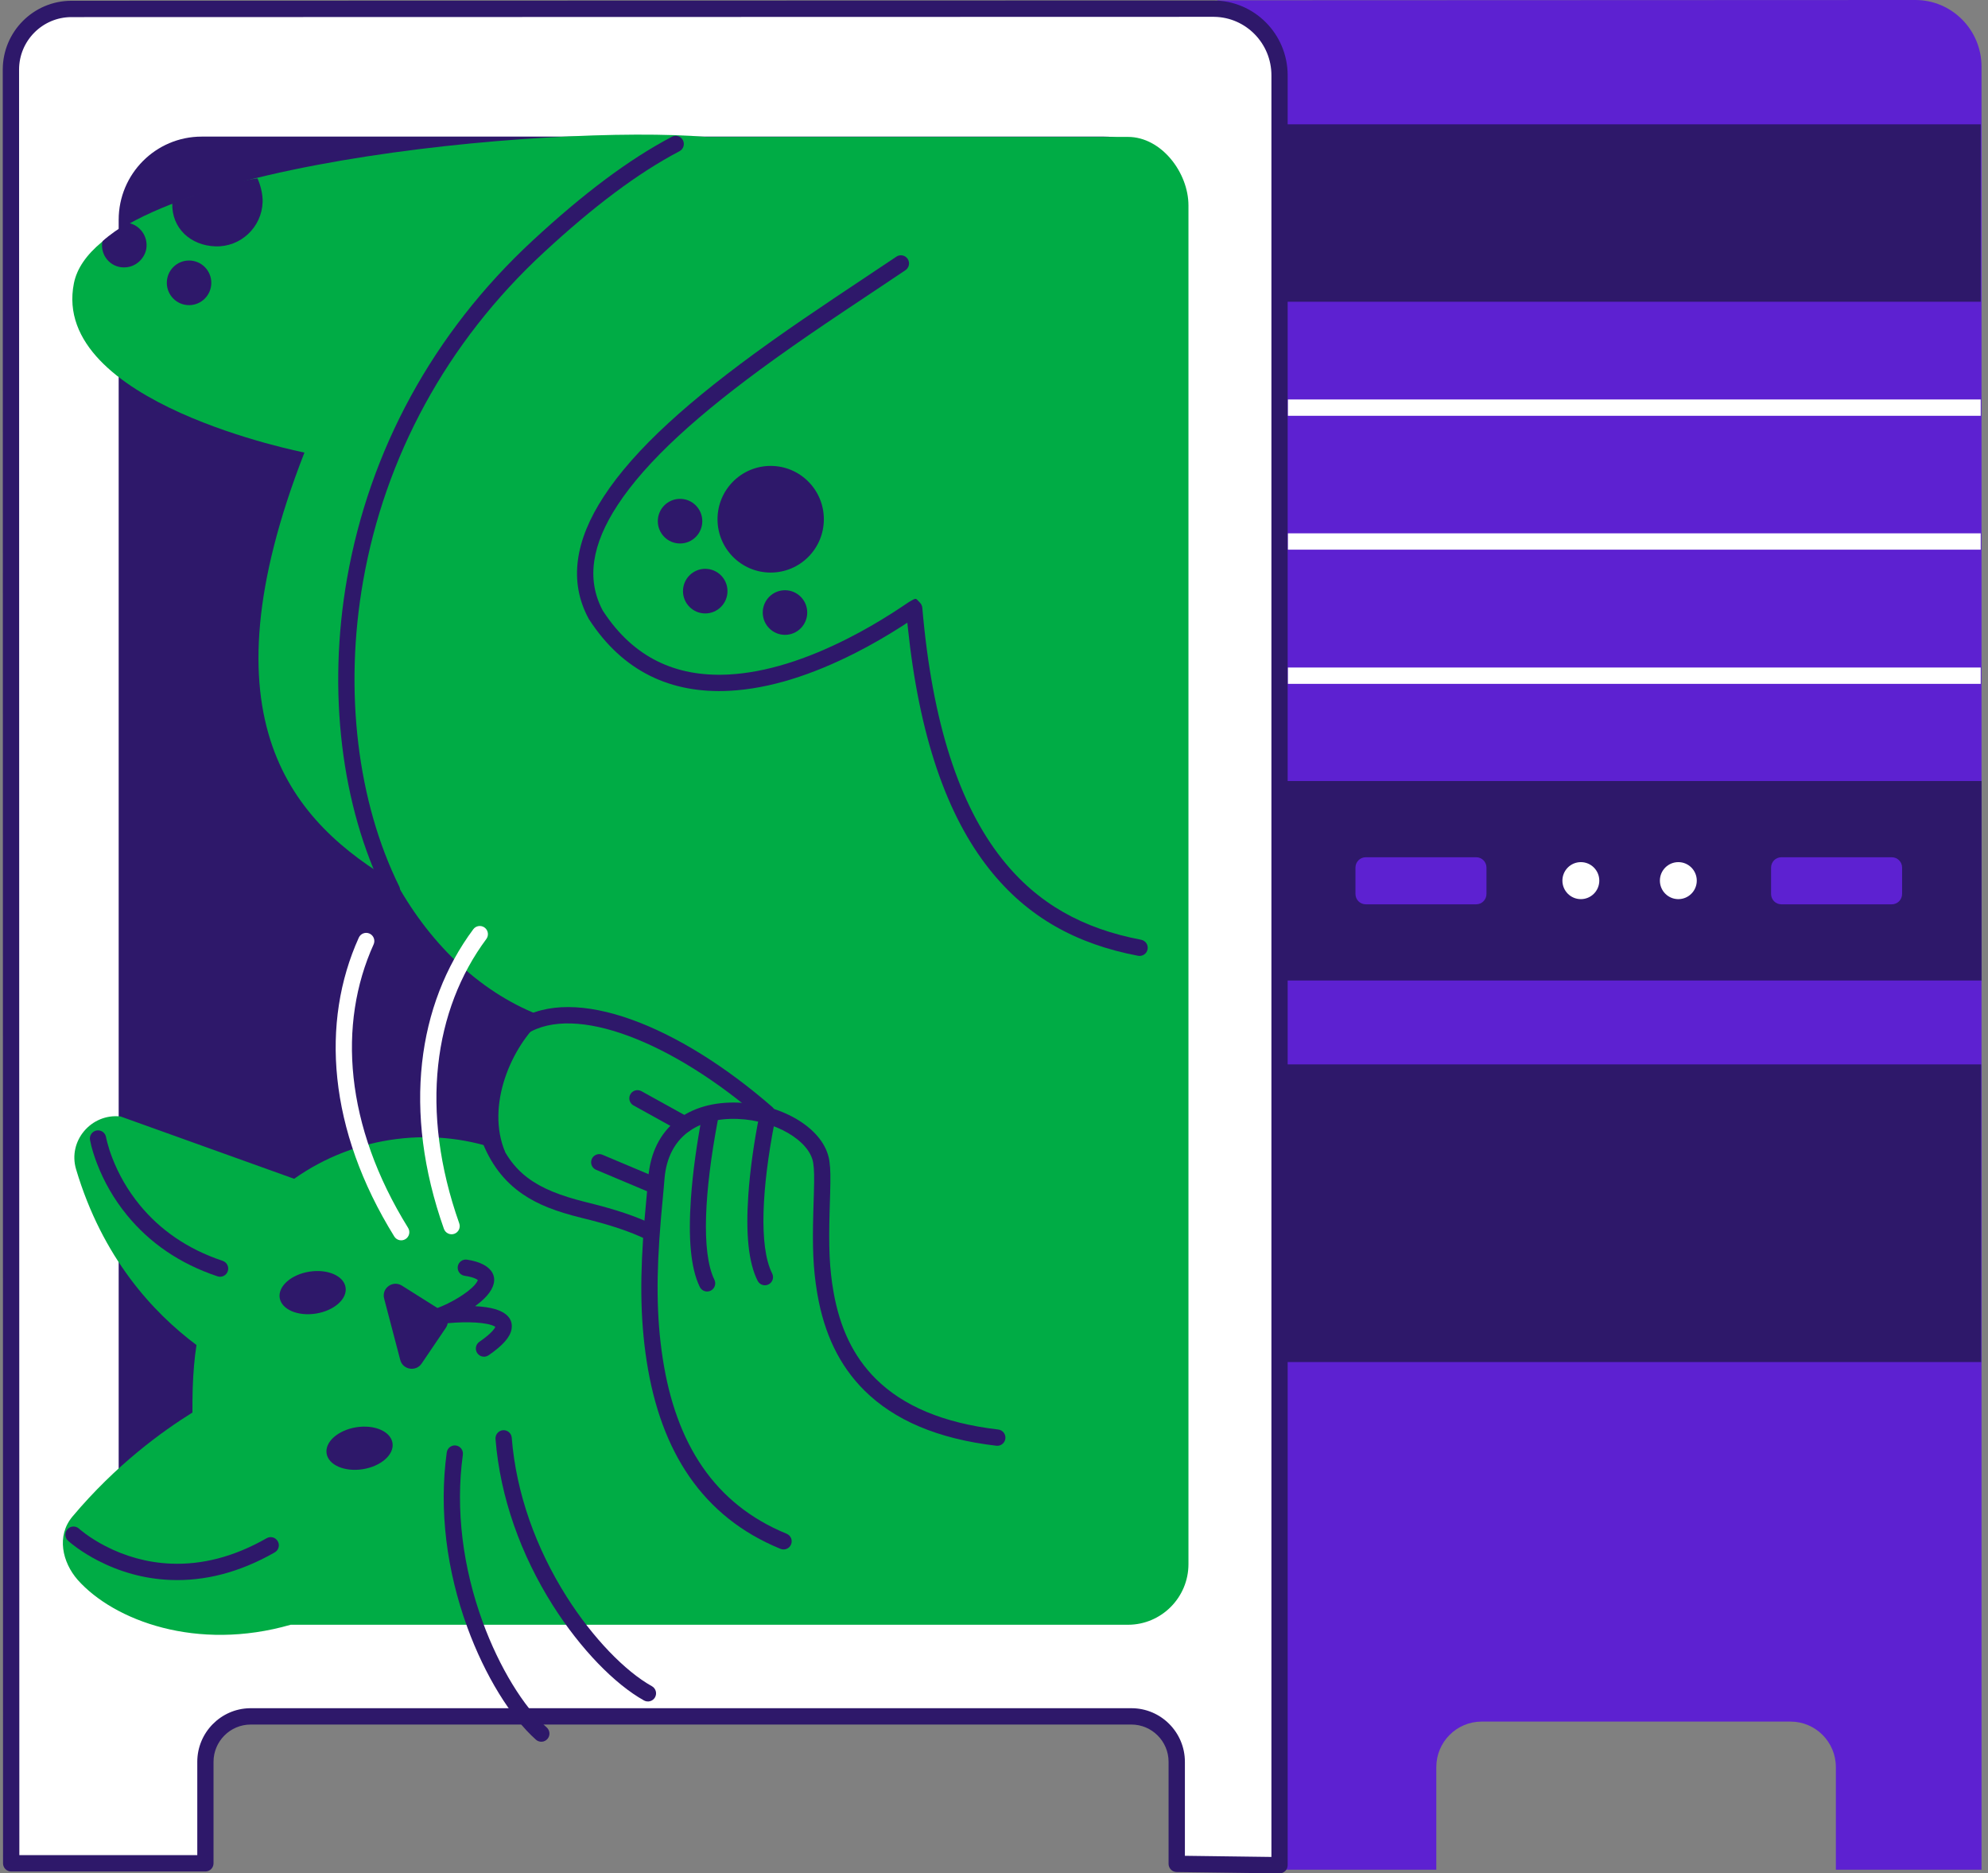 <svg width="173" height="163" viewBox="0 0 173 163" fill="none" xmlns="http://www.w3.org/2000/svg">
<rect x="0" y="0" width="173" height="163" fill="#808080" stroke="none"/>
<path fill-rule="evenodd" clip-rule="evenodd" d="M166.676 0L105.918 0.024L111.135 3.93V162.68H124.991V153.745C124.991 151.567 126.761 149.792 128.933 149.792H155.818C157.99 149.792 159.76 151.567 159.76 153.745V162.68H172.436V5.8C172.436 2.604 169.863 0 166.676 0Z" fill="#5D21D1"/>
<path fill-rule="evenodd" clip-rule="evenodd" d="M102.401 162.179V153.3C102.401 151.122 100.63 149.347 98.459 149.347H21.815C19.643 149.347 17.873 151.122 17.873 153.3V162.131H0.972L0.949 6.066C0.949 3.154 3.309 0.786 6.213 0.786L105.587 0.763C108.774 0.763 111.347 3.367 111.347 6.563V162.297L102.401 162.179Z" fill="white"/>
<path fill-rule="evenodd" clip-rule="evenodd" d="M105.587 0.044L6.212 0.068C2.918 0.068 0.24 2.754 0.24 6.058L0.264 162.123C0.264 162.516 0.581 162.834 0.972 162.834H17.873C18.264 162.834 18.581 162.516 18.581 162.123V153.293C18.581 151.507 20.034 150.049 21.815 150.049H98.459C100.239 150.049 101.692 151.507 101.692 153.293V162.171C101.692 162.559 102.004 162.876 102.391 162.881L111.337 162.999C111.732 163.005 112.055 162.685 112.055 162.289V6.555C112.055 2.963 109.161 0.044 105.587 0.044ZM6.216 1.488L105.591 1.464L105.674 1.465C108.426 1.51 110.642 3.773 110.642 6.555L110.642 161.569L103.112 161.469V153.292C103.112 150.722 101.025 148.628 98.462 148.628H21.819L21.738 148.629C19.212 148.672 17.168 150.749 17.168 153.292L17.168 161.413H1.684L1.66 6.057C1.66 3.538 3.704 1.488 6.216 1.488Z" fill="#2E186A"/>
<path fill-rule="evenodd" clip-rule="evenodd" d="M96.082 140.701H17.55C13.561 140.701 10.327 137.458 10.327 133.457V19.13C10.327 15.129 13.561 11.886 17.55 11.886H96.082C100.071 11.886 103.305 15.129 103.305 19.13V133.48C103.305 137.481 100.071 140.701 96.082 140.701Z" fill="#2E186A"/>
<rect x="111.019" y="67.957" width="61.419" height="17.354" fill="#2E186A"/>
<path fill-rule="evenodd" clip-rule="evenodd" d="M146.052 78.232C146.939 78.232 147.657 77.511 147.657 76.622C147.657 75.733 146.939 75.012 146.052 75.012C145.166 75.012 144.447 75.733 144.447 76.622C144.447 77.511 145.166 78.232 146.052 78.232Z" fill="white"/>
<path fill-rule="evenodd" clip-rule="evenodd" d="M137.569 78.232C138.455 78.232 139.174 77.511 139.174 76.622C139.174 75.733 138.455 75.012 137.569 75.012C136.682 75.012 135.964 75.733 135.964 76.622C135.964 77.511 136.682 78.232 137.569 78.232Z" fill="white"/>
<path fill-rule="evenodd" clip-rule="evenodd" d="M164.627 78.683H155.02C154.524 78.683 154.123 78.281 154.123 77.783V75.487C154.123 74.99 154.524 74.587 155.02 74.587H164.627C165.123 74.587 165.524 74.99 165.524 75.487V77.783C165.524 78.281 165.123 78.683 164.627 78.683Z" fill="#5D21D1"/>
<path fill-rule="evenodd" clip-rule="evenodd" d="M128.459 78.683H118.852C118.356 78.683 117.955 78.281 117.955 77.783V75.487C117.955 74.99 118.356 74.587 118.852 74.587H128.459C128.955 74.587 129.356 74.99 129.356 75.487V77.783C129.356 78.281 128.955 78.683 128.459 78.683Z" fill="#5D21D1"/>
<rect x="111.448" y="10.817" width="60.923" height="15.436" fill="#2E186A"/>
<rect x="111.575" y="92.61" width="60.829" height="25.9" fill="#2E186A"/>
<path fill-rule="evenodd" clip-rule="evenodd" d="M172.365 34.757V36.178H112.079V34.757H172.365Z" fill="white"/>
<path fill-rule="evenodd" clip-rule="evenodd" d="M112.079 46.404H172.365V47.825H112.079V46.404Z" fill="white"/>
<path fill-rule="evenodd" clip-rule="evenodd" d="M172.365 58.08V59.501H112.079V58.08H172.365Z" fill="white"/>
<path fill-rule="evenodd" clip-rule="evenodd" d="M98.158 11.912H61.453C48.14 10.8 8.508 14.256 6.431 24.649C4.354 35.066 26.494 39.375 26.494 39.375C17.383 62.695 25.456 71.573 34.52 76.876C37.589 82.369 42.026 86.536 47.337 88.477L47.267 88.619C44.481 91.058 42.262 96.219 43.962 100.244C37.895 97.9 30.956 98.776 25.598 102.564L10.491 97.142C7.941 96.858 5.888 99.273 6.62 101.735C8.909 109.43 13.3 114.188 17.1 117.029C16.911 118.213 16.817 119.468 16.77 120.77C16.746 121.504 16.746 122.214 16.746 122.901C14.126 124.534 10.113 127.423 6.313 131.944C4.896 133.625 5.416 135.922 6.761 137.461C9.924 141.012 17.147 143.711 25.291 141.367H98.158C101.061 141.367 103.422 139 103.422 136.088V17.878C103.422 15.014 101.061 11.912 98.158 11.912Z" fill="#00AC45"/>
<path fill-rule="evenodd" clip-rule="evenodd" d="M56.41 102.518C56.739 98.063 59.968 95.763 64.285 95.939C68.141 96.096 71.74 98.227 72.168 100.973L72.185 101.096C72.272 101.736 72.282 102.352 72.24 103.878L72.194 105.408C72.107 108.492 72.171 110.341 72.538 112.425C73.079 115.494 74.238 118.006 76.213 119.968C78.563 122.304 82.041 123.817 86.868 124.38C87.257 124.425 87.535 124.778 87.49 125.167C87.445 125.557 87.093 125.836 86.705 125.791C81.58 125.193 77.807 123.552 75.216 120.977C73.014 118.789 71.731 116.01 71.143 112.672L71.1 112.419C70.758 110.362 70.694 108.501 70.773 105.559L70.824 103.866C70.866 102.33 70.854 101.765 70.768 101.188C70.467 99.255 67.486 97.491 64.227 97.358C60.65 97.212 58.139 98.974 57.831 102.515L57.766 103.286C57.686 104.185 57.557 105.569 57.549 105.659L57.502 106.208C57.113 110.841 57.102 114.518 57.677 118.229C58.82 125.609 62.169 130.874 68.454 133.448C68.816 133.596 68.99 134.011 68.842 134.374C68.694 134.737 68.281 134.911 67.919 134.763C61.116 131.977 57.49 126.278 56.277 118.447C55.681 114.6 55.693 110.823 56.091 106.084L56.371 102.978C56.389 102.777 56.402 102.614 56.41 102.518Z" fill="#2E186A"/>
<path fill-rule="evenodd" clip-rule="evenodd" d="M61.097 97.087C61.17 96.701 61.541 96.449 61.925 96.522C62.309 96.596 62.561 96.968 62.488 97.353L62.42 97.712C61.333 103.567 60.987 108.928 62.169 111.349C62.34 111.702 62.195 112.127 61.844 112.299C61.492 112.472 61.068 112.326 60.897 111.974C60.092 110.326 59.889 107.691 60.124 104.303C60.288 101.932 60.65 99.435 61.097 97.087Z" fill="#2E186A"/>
<path fill-rule="evenodd" clip-rule="evenodd" d="M66.057 97.155C66.133 96.77 66.505 96.52 66.889 96.596C67.273 96.672 67.522 97.046 67.446 97.431L67.381 97.766C66.329 103.225 66.001 108.439 67.194 110.798C67.371 111.148 67.232 111.575 66.883 111.753C66.534 111.93 66.108 111.79 65.931 111.44C65.113 109.824 64.897 107.269 65.118 104.007C65.273 101.728 65.629 99.32 66.057 97.155Z" fill="#2E186A"/>
<path fill-rule="evenodd" clip-rule="evenodd" d="M45.085 88.76C50.01 85.637 59.042 89.204 67.219 96.329C67.514 96.586 67.545 97.034 67.289 97.331C67.032 97.627 66.585 97.658 66.29 97.401C58.546 90.654 50.044 87.296 45.842 89.96C45.511 90.17 45.074 90.071 44.864 89.739C44.656 89.408 44.754 88.969 45.085 88.76Z" fill="#2E186A"/>
<path fill-rule="evenodd" clip-rule="evenodd" d="M42.291 98.212C42.657 98.073 43.066 98.259 43.204 98.626C44.491 102.056 46.614 103.505 50.922 104.578L51.302 104.672C53.669 105.263 55.348 105.829 56.891 106.569C57.244 106.738 57.393 107.162 57.224 107.516C57.056 107.87 56.633 108.02 56.28 107.851C54.756 107.12 53.07 106.563 50.584 105.958C48.367 105.406 46.826 104.816 45.488 103.903C43.868 102.796 42.678 101.258 41.878 99.126C41.74 98.759 41.925 98.35 42.291 98.212Z" fill="#2E186A"/>
<path fill-rule="evenodd" clip-rule="evenodd" d="M51.495 100.853C51.641 100.504 52.032 100.333 52.383 100.457L52.422 100.472L57.261 102.509C57.621 102.66 57.791 103.077 57.64 103.438C57.494 103.787 57.103 103.958 56.752 103.833L56.713 103.818L51.874 101.782C51.513 101.631 51.343 101.214 51.495 100.853Z" fill="#2E186A"/>
<path fill-rule="evenodd" clip-rule="evenodd" d="M54.852 95.218C55.034 94.888 55.44 94.76 55.776 94.92L55.814 94.939L59.921 97.212C60.264 97.402 60.388 97.834 60.199 98.177C60.017 98.508 59.611 98.636 59.275 98.476L59.237 98.456L55.13 96.183C54.787 95.994 54.663 95.562 54.852 95.218Z" fill="#2E186A"/>
<path fill-rule="evenodd" clip-rule="evenodd" d="M5.877 133.049C6.131 132.771 6.555 132.744 6.843 132.978L6.957 133.077C6.973 133.09 6.991 133.105 7.011 133.122C7.133 133.224 7.28 133.338 7.449 133.462C7.94 133.821 8.514 134.182 9.166 134.519C10.876 135.403 12.795 135.964 14.886 136.049C17.558 136.157 20.339 135.475 23.207 133.836C23.547 133.642 23.98 133.761 24.173 134.102C24.367 134.443 24.248 134.876 23.909 135.07C20.81 136.841 17.767 137.587 14.829 137.468C12.518 137.375 10.401 136.755 8.517 135.781C7.853 135.438 7.26 135.072 6.742 134.702L6.615 134.61C6.281 134.366 6.047 134.171 5.918 134.052C5.63 133.787 5.612 133.337 5.877 133.049Z" fill="#2E186A"/>
<path fill-rule="evenodd" clip-rule="evenodd" d="M8.412 98.36C8.783 98.297 9.137 98.537 9.22 98.901L9.244 99.025L9.25 99.052C9.272 99.156 9.301 99.277 9.337 99.415C9.442 99.816 9.585 100.266 9.773 100.751C10.31 102.144 11.089 103.538 12.154 104.839C13.92 106.994 16.293 108.675 19.375 109.703C19.747 109.827 19.947 110.229 19.824 110.601C19.701 110.974 19.3 111.175 18.929 111.051C15.586 109.937 12.991 108.098 11.06 105.74C9.893 104.316 9.041 102.79 8.452 101.263C8.245 100.727 8.085 100.227 7.967 99.776L7.933 99.644C7.881 99.435 7.848 99.277 7.832 99.179C7.766 98.793 8.026 98.426 8.412 98.36Z" fill="#2E186A"/>
<path fill-rule="evenodd" clip-rule="evenodd" d="M78.795 23.509L78.689 23.581L73.379 27.126C71.181 28.597 69.423 29.803 67.716 31.024L67.288 31.33C60.777 36.02 56.252 40.108 53.73 43.968C51.51 47.365 51.02 50.374 52.417 53.054L52.453 53.122L52.518 53.222C55.145 57.211 58.786 58.89 63.264 58.694L63.402 58.688C66.671 58.517 70.2 57.369 73.792 55.546C75.165 54.849 76.439 54.109 77.65 53.336L77.852 53.206C78.08 53.059 78.287 52.922 78.531 52.76L79.06 52.407L79.122 52.368C79.131 52.362 79.14 52.356 79.149 52.351L79.394 52.212C79.759 52.011 79.716 52.098 80.056 52.438C80.174 52.557 80.246 52.713 80.261 52.88C81.127 62.949 83.495 70.061 87.2 74.736C90.3 78.648 94.264 80.81 99.302 81.766C99.686 81.838 99.939 82.21 99.866 82.595C99.794 82.981 99.423 83.234 99.039 83.161C93.686 82.146 89.419 79.819 86.091 75.619C82.386 70.944 79.986 64.053 78.993 54.517L78.959 54.178L78.912 54.209C78.783 54.294 78.655 54.377 78.516 54.466L78.41 54.534C77.163 55.331 75.85 56.094 74.432 56.814C70.679 58.718 66.973 59.924 63.475 60.106C58.404 60.37 54.197 58.436 51.249 53.871C51.239 53.856 51.23 53.84 51.221 53.823C49.481 50.597 50.04 47.023 52.546 43.189C55.245 39.059 60.02 34.781 66.894 29.867L67.43 29.485C68.985 28.383 70.612 27.27 72.592 25.944L77.928 22.383C77.954 22.365 77.979 22.348 78.002 22.333C78.326 22.113 78.766 22.198 78.985 22.523C79.204 22.848 79.119 23.289 78.795 23.509Z" fill="#2E186A"/>
<path fill-rule="evenodd" clip-rule="evenodd" d="M58.472 11.899C58.818 11.717 59.246 11.852 59.428 12.199C59.609 12.547 59.475 12.976 59.129 13.158C55.473 15.077 51.618 17.994 47.336 21.953C38.792 29.852 33.491 39.833 31.603 50.538C29.908 60.149 31.121 69.801 34.744 77.13C34.918 77.481 34.775 77.907 34.425 78.082C34.074 78.256 33.649 78.112 33.476 77.761C29.714 70.152 28.462 60.193 30.208 50.291C32.149 39.284 37.6 29.022 46.377 20.908C50.742 16.872 54.69 13.885 58.472 11.899Z" fill="#2E186A"/>
<path fill-rule="evenodd" clip-rule="evenodd" d="M59.179 47.288C60.248 47.288 61.115 46.419 61.115 45.346C61.115 44.274 60.248 43.405 59.179 43.405C58.11 43.405 57.244 44.274 57.244 45.346C57.244 46.419 58.11 47.288 59.179 47.288Z" fill="#2E186A"/>
<path fill-rule="evenodd" clip-rule="evenodd" d="M61.371 53.374C62.44 53.374 63.307 52.505 63.307 51.433C63.307 50.361 62.44 49.492 61.371 49.492C60.302 49.492 59.435 50.361 59.435 51.433C59.435 52.505 60.302 53.374 61.371 53.374Z" fill="#2E186A"/>
<path fill-rule="evenodd" clip-rule="evenodd" d="M68.311 55.237C69.38 55.237 70.247 54.368 70.247 53.296C70.247 52.224 69.38 51.355 68.311 51.355C67.243 51.355 66.376 52.224 66.376 53.296C66.376 54.368 67.243 55.237 68.311 55.237Z" fill="#2E186A"/>
<path fill-rule="evenodd" clip-rule="evenodd" d="M67.066 49.818C69.622 49.818 71.693 47.741 71.693 45.178C71.693 42.615 69.622 40.538 67.066 40.538C64.511 40.538 62.44 42.615 62.44 45.178C62.44 47.741 64.511 49.818 67.066 49.818Z" fill="#2E186A"/>
<path fill-rule="evenodd" clip-rule="evenodd" d="M16.452 26.55C17.521 26.55 18.388 25.681 18.388 24.608C18.388 23.536 17.521 22.667 16.452 22.667C15.383 22.667 14.517 23.536 14.517 24.608C14.517 25.681 15.383 26.55 16.452 26.55Z" fill="#2E186A"/>
<path fill-rule="evenodd" clip-rule="evenodd" d="M18.747 21.435C20.942 21.506 22.783 19.778 22.854 17.576C22.877 16.913 22.665 16.085 22.405 15.517C19.714 15.895 17.236 16.89 14.993 17.671C14.923 19.849 16.575 21.364 18.747 21.435Z" fill="#2E186A"/>
<path fill-rule="evenodd" clip-rule="evenodd" d="M8.879 21.268C8.832 22.428 9.8 23.375 10.98 23.257C11.83 23.186 12.561 22.523 12.727 21.671C12.915 20.582 12.184 19.587 11.169 19.398C10.343 19.871 9.587 20.392 8.926 20.984C8.903 21.102 8.879 21.197 8.879 21.268Z" fill="#2E186A"/>
<path fill-rule="evenodd" clip-rule="evenodd" d="M27.496 114.292C29.079 114.039 30.233 113.018 30.073 112.011C29.914 111.004 28.5 110.392 26.917 110.645C25.333 110.898 24.18 111.92 24.339 112.927C24.499 113.934 25.913 114.545 27.496 114.292Z" fill="#2E186A"/>
<path fill-rule="evenodd" clip-rule="evenodd" d="M31.578 127.831C33.162 127.578 34.316 126.556 34.156 125.549C33.996 124.542 32.582 123.931 30.999 124.184C29.416 124.437 28.262 125.458 28.421 126.465C28.581 127.473 29.995 128.084 31.578 127.831Z" fill="#2E186A"/>
<path fill-rule="evenodd" clip-rule="evenodd" d="M34.991 111.87L38.485 114.072C38.98 114.38 39.122 115.066 38.792 115.54L36.691 118.641C36.195 119.375 35.039 119.186 34.826 118.31L33.434 113.007C33.174 112.083 34.189 111.349 34.991 111.87Z" fill="#2E186A"/>
<path fill-rule="evenodd" clip-rule="evenodd" d="M39.836 110.198C39.893 109.81 40.253 109.542 40.64 109.6C42.968 109.945 43.638 111.296 42.378 112.733C42.129 113.017 41.8 113.309 41.419 113.592L41.343 113.647L41.377 113.649C42.035 113.685 42.627 113.768 43.093 113.905L43.179 113.931C44.097 114.224 44.663 114.795 44.515 115.65C44.391 116.363 43.733 117.08 42.52 117.918C42.198 118.141 41.757 118.06 41.535 117.737C41.313 117.414 41.394 116.972 41.716 116.749C42.223 116.398 42.596 116.088 42.839 115.824C42.986 115.665 43.069 115.539 43.103 115.459L43.107 115.449L43.098 115.442C43.039 115.399 42.94 115.35 42.803 115.303L42.75 115.285C41.843 114.995 40.011 114.982 38.362 115.197C37.527 115.306 37.234 114.123 38.022 113.827C39.297 113.35 40.702 112.494 41.315 111.795C41.437 111.655 41.518 111.533 41.557 111.44L41.576 111.388C41.577 111.385 41.578 111.384 41.579 111.383L41.581 111.381L41.576 111.376C41.555 111.353 41.507 111.317 41.419 111.272L41.384 111.255C41.173 111.154 40.855 111.068 40.433 111.005C40.046 110.947 39.779 110.586 39.836 110.198Z" fill="#2E186A"/>
<path fill-rule="evenodd" clip-rule="evenodd" d="M31.223 81.583C31.384 81.226 31.804 81.068 32.16 81.23C32.516 81.392 32.674 81.813 32.513 82.17C29.382 89.089 29.993 97.934 35.514 106.834C35.721 107.167 35.619 107.605 35.287 107.812C34.955 108.019 34.518 107.917 34.311 107.584C28.542 98.283 27.896 88.936 31.223 81.583Z" fill="white"/>
<path fill-rule="evenodd" clip-rule="evenodd" d="M41.185 80.854C41.419 80.54 41.862 80.475 42.176 80.709C42.489 80.944 42.554 81.389 42.32 81.703C37.761 87.837 36.489 96.623 39.965 106.444C40.096 106.814 39.903 107.22 39.535 107.351C39.166 107.482 38.761 107.289 38.63 106.919C34.997 96.654 36.341 87.371 41.185 80.854Z" fill="white"/>
<path fill-rule="evenodd" clip-rule="evenodd" d="M38.876 126.377C38.929 125.988 39.287 125.717 39.674 125.77C40.062 125.824 40.332 126.182 40.279 126.571C39.619 131.365 40.288 136.41 41.998 141.101C43.455 145.098 45.595 148.545 47.576 150.303C47.869 150.563 47.897 151.012 47.637 151.306C47.378 151.6 46.931 151.627 46.638 151.367C44.463 149.437 42.2 145.792 40.668 141.589C38.882 136.69 38.182 131.414 38.876 126.377Z" fill="#2E186A"/>
<path fill-rule="evenodd" clip-rule="evenodd" d="M43.771 124.441C44.161 124.41 44.502 124.702 44.533 125.093C44.916 129.932 46.646 134.721 49.314 138.932C51.589 142.524 54.413 145.424 56.728 146.712C57.07 146.902 57.193 147.334 57.004 147.677C56.814 148.02 56.383 148.144 56.041 147.954C53.499 146.54 50.512 143.472 48.118 139.694C45.332 135.297 43.524 130.289 43.121 125.206C43.09 124.815 43.381 124.473 43.771 124.441Z" fill="#2E186A"/>
</svg>
